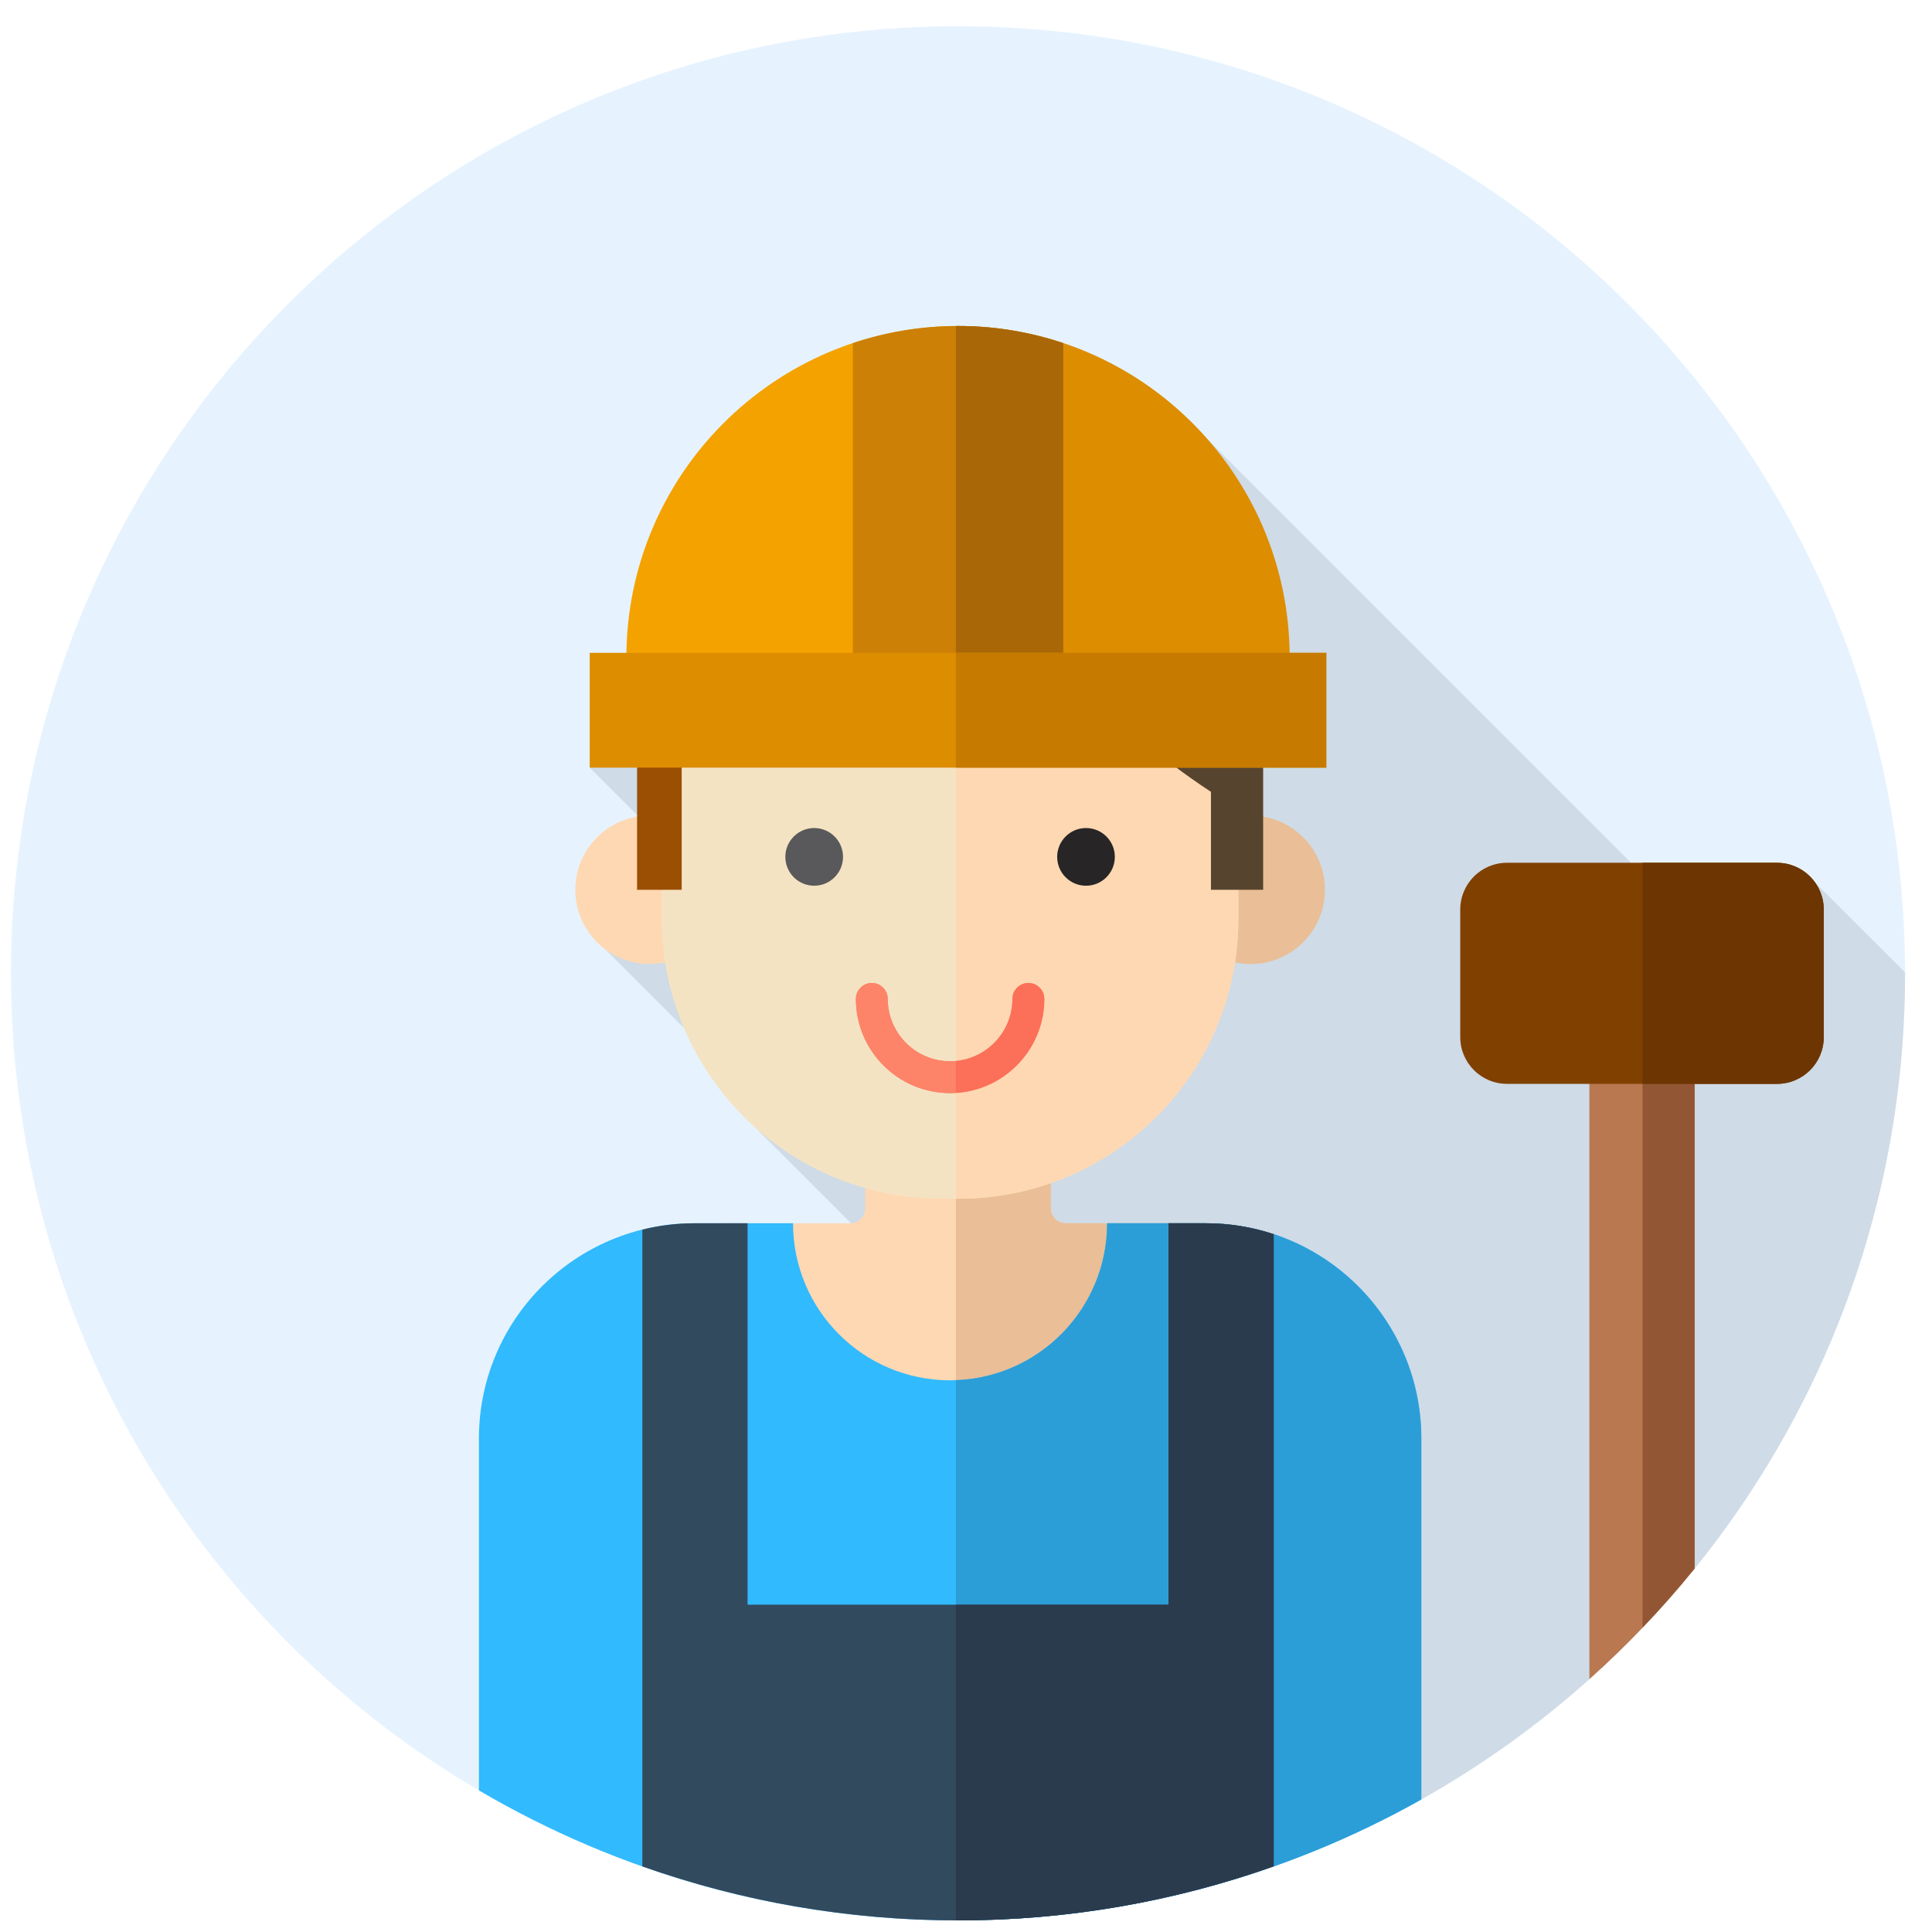 <svg width="51" height="51" viewBox="0 0 51 51" fill="none" xmlns="http://www.w3.org/2000/svg">
<g clip-path="url(#clip0_1302_62266)">
<path d="M25.289 50.693C39.096 50.693 50.289 39.501 50.289 25.693C50.289 11.886 39.096 0.693 25.289 0.693C11.482 0.693 0.289 11.886 0.289 25.693C0.289 39.501 11.482 50.693 25.289 50.693Z" fill="#E6F3FF"/>
<path d="M34.745 48.841C43.864 45.112 50.289 36.154 50.289 25.693C50.289 25.686 50.289 25.678 50.289 25.67L47.621 23.003L46.051 25.771L31.058 10.778L18.665 18.54L15.567 20.264L21.702 26.399L21.445 26.703L18.164 23.422L15.567 24.648L19.695 28.777L19.354 29.181L22.811 32.638L21.642 35.738L34.745 48.841Z" fill="#CFDBE6"/>
<path d="M27.739 31.899V29.182H22.839V31.899C22.839 32.115 22.663 32.291 22.446 32.291H19.07V41.667H31.508V32.291H28.132C27.915 32.291 27.739 32.115 27.739 31.899Z" fill="#FED8B2"/>
<path d="M31.509 32.291H28.132C27.915 32.291 27.739 32.115 27.739 31.899V29.182H25.233V41.667H31.509V32.291H31.509Z" fill="#EABE96"/>
<path d="M17.144 25.447C18.226 25.447 19.102 24.57 19.102 23.488C19.102 22.407 18.226 21.53 17.144 21.53C16.063 21.53 15.186 22.407 15.186 23.488C15.186 24.57 16.063 25.447 17.144 25.447Z" fill="#FED8B2"/>
<path d="M33.016 25.447C34.098 25.447 34.974 24.57 34.974 23.488C34.974 22.407 34.098 21.53 33.016 21.53C31.935 21.53 31.058 22.407 31.058 23.488C31.058 24.57 31.935 25.447 33.016 25.447Z" fill="#EABE96"/>
<path d="M25.301 31.643H24.86C20.778 31.643 17.469 28.334 17.469 24.252V17.505C17.469 13.423 20.778 10.114 24.86 10.114H25.301C29.383 10.114 32.691 13.423 32.691 17.505V24.252C32.691 28.334 29.383 31.643 25.301 31.643Z" fill="#F4E3C3"/>
<path d="M25.301 10.114H25.233V31.643H25.301C29.383 31.643 32.691 28.334 32.691 24.252V17.505C32.691 13.423 29.383 10.114 25.301 10.114Z" fill="#FED8B2"/>
<path d="M31.89 12.613C30.438 10.545 28.038 9.192 25.32 9.192H25.233V18.759C26.243 18.431 27.224 18.04 28.164 17.569C29.273 18.843 30.553 19.979 31.966 20.902V23.489H33.344V19.263V17.216C33.344 15.503 32.805 13.916 31.89 12.613Z" fill="#57442F"/>
<path d="M24.841 9.192C20.409 9.192 16.817 12.785 16.817 17.216V17.837V23.489H17.995V20.174C17.995 20.174 17.994 20.174 17.994 20.174C20.478 19.922 22.933 19.506 25.233 18.759V9.192H24.841Z" fill="#9A4F03"/>
<path d="M21.493 23.381C21.913 23.381 22.254 23.04 22.254 22.619C22.254 22.199 21.913 21.858 21.493 21.858C21.072 21.858 20.731 22.199 20.731 22.619C20.731 23.04 21.072 23.381 21.493 23.381Z" fill="#59595B"/>
<path d="M28.668 23.381C29.088 23.381 29.429 23.04 29.429 22.619C29.429 22.199 29.088 21.858 28.668 21.858C28.247 21.858 27.907 22.199 27.907 22.619C27.907 23.04 28.247 23.381 28.668 23.381Z" fill="#272525"/>
<path d="M25.08 28.856C23.709 28.856 22.593 27.74 22.593 26.369C22.593 26.137 22.782 25.948 23.014 25.948C23.247 25.948 23.435 26.137 23.435 26.369C23.435 27.276 24.173 28.014 25.08 28.014C25.987 28.014 26.725 27.276 26.725 26.369C26.725 26.137 26.913 25.948 27.146 25.948C27.378 25.948 27.567 26.137 27.567 26.369C27.567 27.74 26.451 28.856 25.08 28.856Z" fill="#FD8469"/>
<path d="M25.08 28.014C24.173 28.014 23.435 27.276 23.435 26.369C23.435 26.137 23.247 25.948 23.014 25.948C22.782 25.948 22.593 26.137 22.593 26.369C22.593 27.741 23.709 28.856 25.08 28.856C25.131 28.856 25.182 28.851 25.233 28.848V28.006C25.182 28.011 25.131 28.014 25.08 28.014Z" fill="#FD8469"/>
<path d="M27.567 26.37C27.567 26.138 27.379 25.949 27.146 25.949C26.914 25.949 26.725 26.138 26.725 26.37C26.725 27.226 26.069 27.93 25.233 28.008V28.849C26.533 28.77 27.567 27.69 27.567 26.37Z" fill="#FC6F58"/>
<path d="M16.535 17.36V20.138H25.233V8.607C20.424 8.638 16.535 12.544 16.535 17.36Z" fill="#F4A200"/>
<path d="M34.044 17.36C34.044 12.525 30.124 8.605 25.29 8.605C25.271 8.605 25.252 8.607 25.233 8.607V20.137H34.044V17.36Z" fill="#DD8D00"/>
<path d="M25.29 8.605C24.318 8.605 23.385 8.766 22.512 9.058V20.137H28.067V9.058C27.194 8.766 26.261 8.605 25.29 8.605Z" fill="#CC8006"/>
<path d="M28.067 9.058C27.194 8.766 26.261 8.605 25.29 8.605C25.271 8.605 25.252 8.606 25.233 8.607V20.137H28.067V9.058Z" fill="#AA6707"/>
<path d="M35.011 17.233H15.567V20.264H35.011V17.233Z" fill="#DD8D00"/>
<path d="M35.011 17.233H25.233V20.264H35.011V17.233Z" fill="#C67A00"/>
<path d="M31.833 32.291H29.226C29.226 34.581 27.37 36.437 25.08 36.437C22.79 36.437 20.934 34.581 20.934 32.291H18.327C15.187 32.291 12.642 34.836 12.642 37.976V47.261C16.352 49.442 20.674 50.694 25.289 50.694C29.732 50.694 33.903 49.533 37.519 47.501V37.976C37.519 34.837 34.973 32.291 31.833 32.291Z" fill="#31BAFD"/>
<path d="M31.834 32.291H29.226C29.226 34.53 27.452 36.353 25.233 36.433V50.693C25.252 50.693 25.27 50.694 25.289 50.694C29.732 50.694 33.903 49.533 37.519 47.501V37.976C37.519 34.837 34.973 32.291 31.834 32.291Z" fill="#2B9ED8"/>
<path d="M19.734 32.291H18.327C17.854 32.291 17.395 32.35 16.956 32.459V49.268C19.563 50.19 22.367 50.694 25.289 50.694C28.212 50.694 31.016 50.189 33.623 49.266V32.58C33.06 32.394 32.459 32.291 31.834 32.291H30.845V42.36H19.734V32.291Z" fill="#324A5E"/>
<path d="M31.834 32.291H30.845V42.36H25.233V50.693C25.252 50.693 25.27 50.694 25.289 50.694C28.212 50.694 31.015 50.188 33.622 49.266V32.58C33.06 32.393 32.459 32.291 31.834 32.291Z" fill="#2B3B4E"/>
<path d="M41.956 44.325C42.958 43.428 43.887 42.452 44.734 41.405V27.545H41.956V44.325Z" fill="#B97850"/>
<path d="M44.734 27.545H43.359V42.966C43.838 42.465 44.297 41.945 44.734 41.405V27.545Z" fill="#935635"/>
<path d="M46.908 28.611H39.781C39.1 28.611 38.547 28.059 38.547 27.377V24.01C38.547 23.328 39.1 22.775 39.781 22.775H46.908C47.59 22.775 48.143 23.328 48.143 24.01V27.377C48.143 28.059 47.59 28.611 46.908 28.611Z" fill="#804000"/>
<path d="M46.908 22.775H43.359V28.612H46.908C47.59 28.612 48.143 28.059 48.143 27.377V24.01C48.143 23.328 47.59 22.775 46.908 22.775Z" fill="#6D3501"/>
</g>
<defs>
<clipPath id="clip0_1302_62266">
<rect width="50" height="50" fill="white" transform="translate(0.289 0.693)"/>
</clipPath>
</defs>
</svg>
